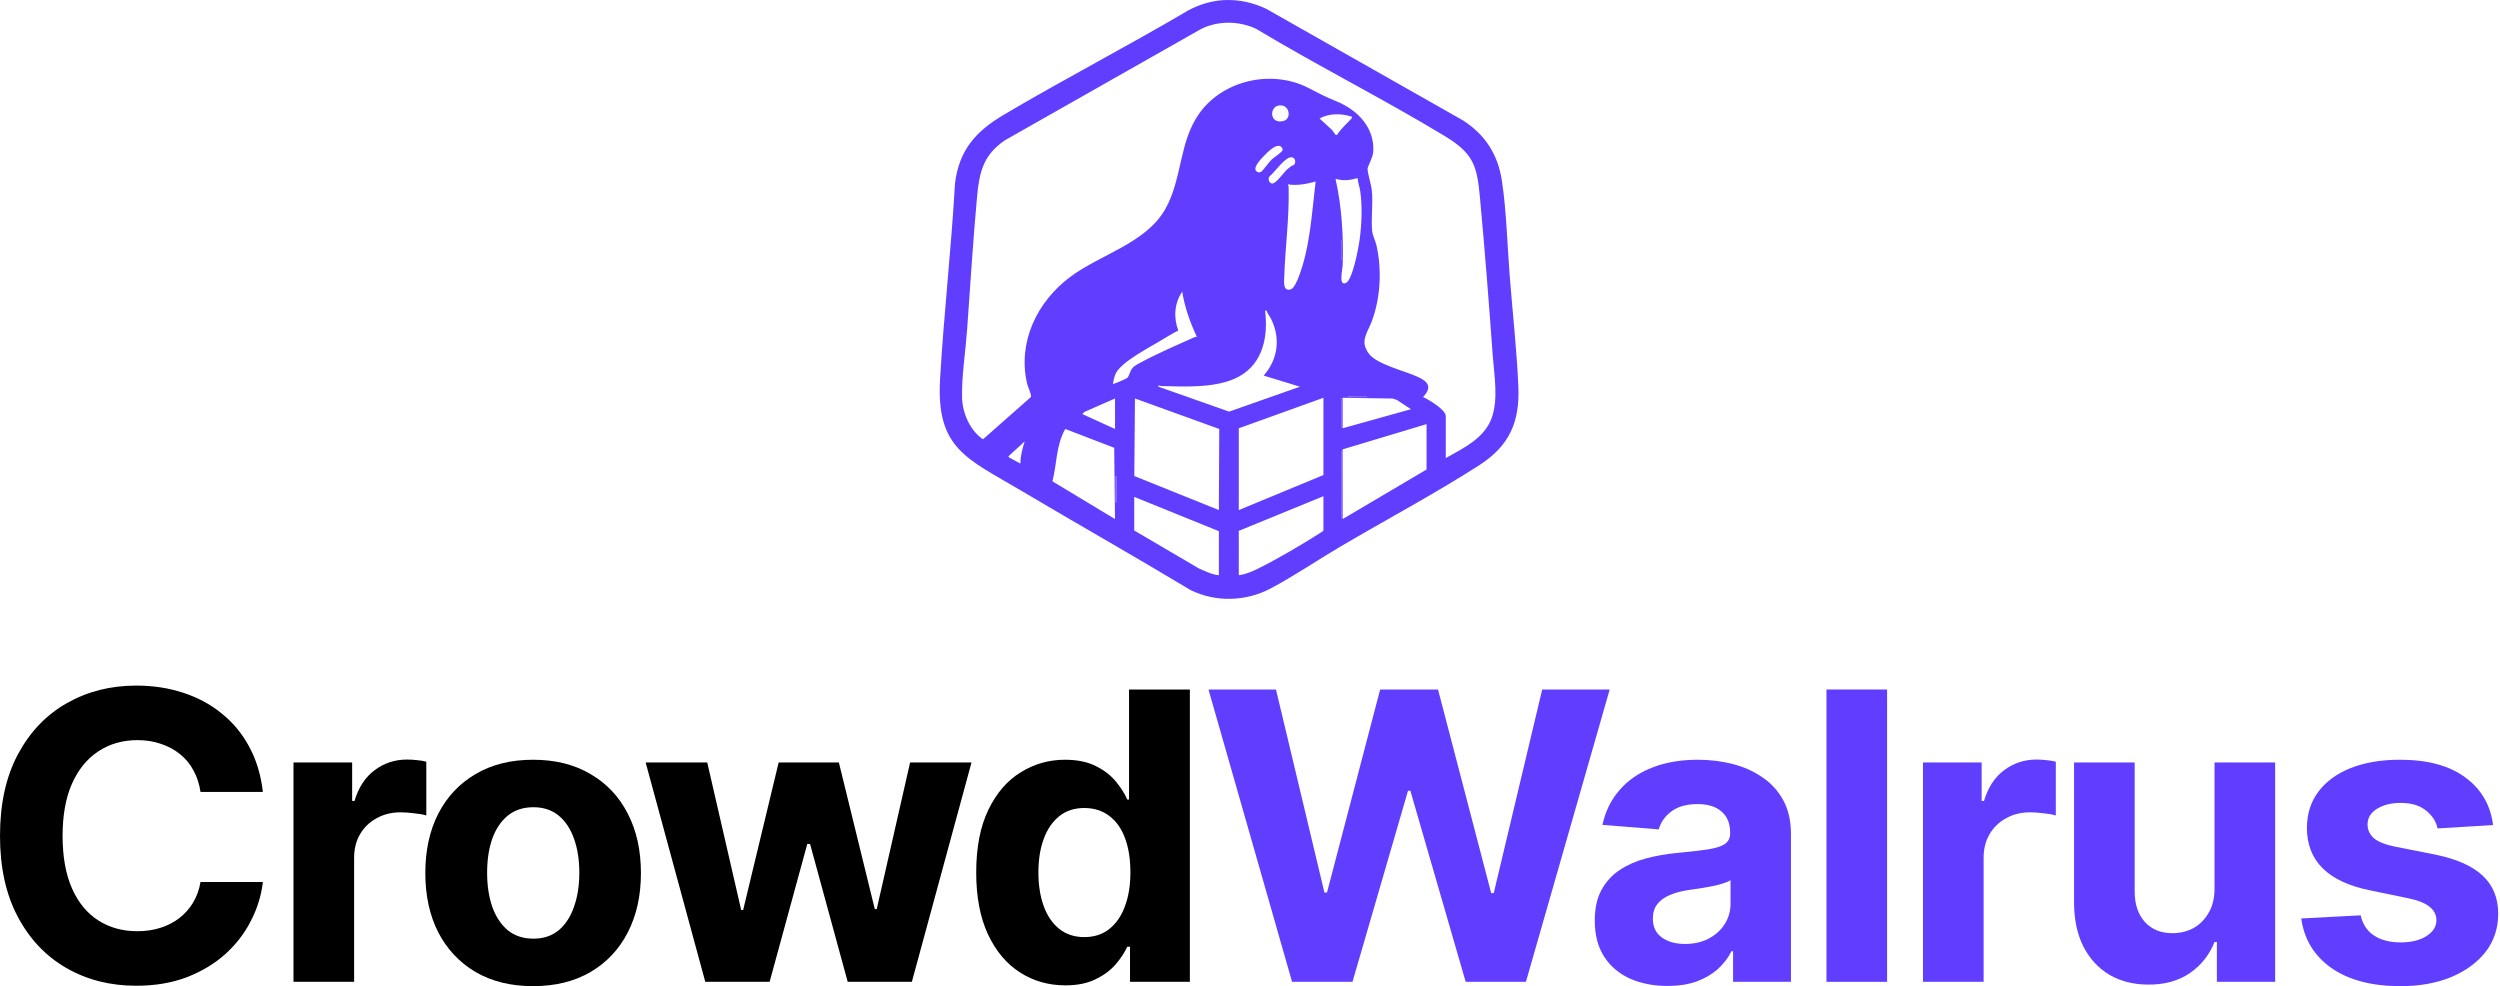 <svg width="469" height="185" viewBox="0 0 469 185" fill="none" xmlns="http://www.w3.org/2000/svg">
<path d="M25.542 184.926C20.684 184.926 16.329 183.822 12.477 181.614C8.624 179.406 5.582 176.204 3.349 172.008C1.116 167.813 0 162.746 0 156.808C0 150.821 1.116 145.73 3.349 141.534C5.606 137.314 8.661 134.112 12.513 131.929C16.39 129.72 20.733 128.616 25.542 128.616C28.732 128.616 31.688 129.07 34.412 129.978C37.135 130.861 39.54 132.162 41.625 133.879C43.736 135.572 45.453 137.658 46.778 140.136C48.103 142.589 48.949 145.399 49.317 148.564H37.614C37.393 147.067 36.951 145.718 36.289 144.516C35.651 143.313 34.804 142.295 33.749 141.461C32.719 140.627 31.529 139.989 30.179 139.547C28.854 139.081 27.395 138.848 25.8 138.848C23.003 138.848 20.537 139.559 18.402 140.982C16.292 142.381 14.648 144.417 13.47 147.092C12.317 149.742 11.741 152.981 11.741 156.808C11.741 160.709 12.329 163.997 13.507 166.672C14.685 169.322 16.329 171.321 18.439 172.671C20.549 174.02 22.99 174.695 25.763 174.695C27.309 174.695 28.744 174.486 30.069 174.069C31.394 173.652 32.572 173.051 33.602 172.266C34.633 171.481 35.491 170.524 36.178 169.395C36.89 168.242 37.368 166.929 37.614 165.457H49.317C49.023 167.984 48.275 170.413 47.072 172.744C45.895 175.075 44.288 177.161 42.251 179.001C40.215 180.817 37.798 182.264 35.001 183.344C32.203 184.399 29.051 184.926 25.542 184.926Z" fill="black"/>
<path d="M55.059 184.19V143.043H66.063V150.257H66.505C67.266 147.705 68.529 145.779 70.296 144.479C72.062 143.154 74.087 142.491 76.368 142.491C76.957 142.491 77.571 142.528 78.209 142.602C78.871 142.651 79.46 142.749 79.975 142.896V152.981C79.435 152.809 78.687 152.674 77.73 152.576C76.798 152.453 75.927 152.392 75.117 152.392C73.473 152.392 71.989 152.76 70.664 153.496C69.339 154.207 68.296 155.213 67.535 156.514C66.799 157.79 66.431 159.262 66.431 160.93V184.19H55.059Z" fill="black"/>
<path d="M99.997 185C95.85 185 92.255 184.117 89.213 182.35C86.195 180.559 83.864 178.081 82.22 174.916C80.601 171.726 79.791 168.021 79.791 163.801C79.791 159.532 80.601 155.814 82.22 152.649C83.864 149.46 86.195 146.981 89.213 145.215C92.255 143.424 95.85 142.528 99.997 142.528C104.168 142.528 107.762 143.424 110.78 145.215C113.823 146.981 116.154 149.46 117.773 152.649C119.417 155.814 120.239 159.532 120.239 163.801C120.239 168.021 119.417 171.726 117.773 174.916C116.154 178.081 113.823 180.559 110.78 182.35C107.762 184.117 104.168 185 99.997 185ZM100.07 176.093C101.959 176.093 103.542 175.566 104.818 174.511C106.094 173.431 107.051 171.959 107.689 170.094C108.351 168.23 108.682 166.107 108.682 163.727C108.682 161.323 108.351 159.2 107.689 157.36C107.051 155.52 106.094 154.072 104.818 153.017C103.542 151.962 101.959 151.435 100.07 151.435C98.156 151.435 96.549 151.962 95.249 153.017C93.973 154.072 93.004 155.52 92.341 157.36C91.703 159.2 91.385 161.323 91.385 163.727C91.385 166.107 91.703 168.23 92.341 170.094C93.004 171.959 93.973 173.431 95.249 174.511C96.549 175.566 98.156 176.093 100.07 176.093Z" fill="black"/>
<path d="M132.311 184.19L121.122 143.043H132.679L139.046 170.72H139.414L146.075 143.043H157.374L164.109 170.536H164.477L170.734 143.043H182.254L171.065 184.19H159.03L151.964 158.317H151.449L144.382 184.19H132.311Z" fill="black"/>
<path d="M199.846 184.853C196.705 184.853 193.871 184.043 191.344 182.424C188.817 180.804 186.817 178.424 185.345 175.284C183.873 172.119 183.137 168.254 183.137 163.691C183.137 158.98 183.898 155.054 185.419 151.913C186.94 148.773 188.964 146.429 191.491 144.884C194.019 143.313 196.779 142.528 199.772 142.528C202.079 142.528 204.005 142.921 205.551 143.706C207.096 144.467 208.348 145.423 209.305 146.577C210.262 147.73 210.985 148.871 211.476 149.999H211.807V129.352H223.217V184.19H211.991V177.602H211.476C210.961 178.731 210.212 179.86 209.231 180.988C208.25 182.093 206.986 183.013 205.44 183.749C203.919 184.485 202.054 184.853 199.846 184.853ZM203.416 175.799C205.256 175.799 206.814 175.296 208.09 174.29C209.391 173.26 210.372 171.836 211.034 170.021C211.721 168.205 212.065 166.083 212.065 163.654C212.065 161.2 211.734 159.078 211.071 157.287C210.409 155.471 209.427 154.072 208.127 153.091C206.827 152.085 205.256 151.582 203.416 151.582C201.551 151.582 199.981 152.097 198.705 153.128C197.429 154.158 196.46 155.581 195.798 157.397C195.135 159.188 194.804 161.274 194.804 163.654C194.804 166.034 195.135 168.144 195.798 169.984C196.46 171.8 197.429 173.223 198.705 174.253C200.005 175.284 201.576 175.799 203.416 175.799Z" fill="black"/>
<path d="M242.392 184.19L226.713 129.352H239.374L248.464 167.445H248.943L258.917 129.352H269.774L279.748 167.555H280.226L289.317 129.352H301.977L286.262 184.19H274.963L264.584 148.343H264.143L253.727 184.19H242.392Z" fill="#613DFF"/>
<path d="M312.834 184.963C310.234 184.963 307.89 184.509 305.805 183.602C303.744 182.669 302.124 181.295 300.947 179.479C299.769 177.664 299.18 175.406 299.18 172.708C299.18 170.401 299.597 168.487 300.432 166.966C301.266 165.42 302.407 164.169 303.854 163.212C305.302 162.255 306.946 161.531 308.786 161.041C310.626 160.55 312.577 160.206 314.638 160.01C317.018 159.789 318.932 159.568 320.379 159.348C321.827 159.127 322.882 158.796 323.544 158.354C324.231 157.888 324.575 157.225 324.575 156.366V156.182C324.575 154.489 324.035 153.177 322.956 152.244C321.901 151.312 320.404 150.846 318.466 150.846C316.429 150.846 314.797 151.3 313.571 152.208C312.368 153.091 311.571 154.22 311.178 155.594L300.616 154.747C301.155 152.244 302.21 150.085 303.781 148.27C305.351 146.429 307.375 145.019 309.853 144.037C312.356 143.031 315.251 142.528 318.539 142.528C320.821 142.528 323.005 142.798 325.09 143.338C327.176 143.878 329.028 144.712 330.648 145.841C332.292 146.945 333.592 148.38 334.549 150.147C335.506 151.913 335.984 154.011 335.984 156.44V184.19H325.127V178.449H324.833C324.17 179.749 323.287 180.89 322.183 181.872C321.079 182.829 319.754 183.589 318.208 184.154C316.662 184.693 314.871 184.963 312.834 184.963ZM316.11 177.087C317.778 177.087 319.251 176.756 320.527 176.093C321.827 175.406 322.833 174.499 323.544 173.37C324.281 172.217 324.649 170.929 324.649 169.506V165.126C324.305 165.347 323.814 165.555 323.176 165.752C322.563 165.948 321.876 166.12 321.115 166.267C320.355 166.414 319.594 166.549 318.834 166.672C318.073 166.77 317.386 166.868 316.773 166.966C315.423 167.162 314.245 167.481 313.239 167.923C312.233 168.34 311.448 168.917 310.884 169.653C310.344 170.364 310.074 171.26 310.074 172.339C310.074 173.885 310.639 175.063 311.767 175.873C312.896 176.682 314.343 177.087 316.11 177.087Z" fill="#613DFF"/>
<path d="M354.018 129.352V184.19H342.646V129.352H354.018Z" fill="#613DFF"/>
<path d="M360.753 184.19V143.043H371.758V150.257H372.199C372.96 147.705 374.224 145.779 375.99 144.479C377.757 143.154 379.781 142.491 382.063 142.491C382.652 142.491 383.265 142.528 383.903 142.602C384.566 142.651 385.154 142.749 385.67 142.896V152.981C385.13 152.809 384.382 152.674 383.425 152.576C382.492 152.453 381.621 152.392 380.812 152.392C379.168 152.392 377.683 152.76 376.358 153.496C375.033 154.207 373.991 155.213 373.23 156.514C372.494 157.79 372.126 159.262 372.126 160.93V184.19H360.753Z" fill="#613DFF"/>
<path d="M415.444 166.708V143.043H426.817V184.19H415.886V176.719H415.444C414.512 179.099 412.978 181.038 410.844 182.534C408.709 184.006 406.096 184.73 403.004 184.706C400.256 184.706 397.827 184.092 395.717 182.865C393.632 181.614 392 179.835 390.822 177.529C389.669 175.222 389.092 172.462 389.092 169.248V143.043H400.465V167.261C400.465 169.665 401.115 171.579 402.416 173.002C403.716 174.4 405.446 175.088 407.605 175.063C408.979 175.063 410.255 174.756 411.433 174.143C412.61 173.505 413.567 172.56 414.303 171.309C415.064 170.058 415.444 168.524 415.444 166.708Z" fill="#613DFF"/>
<path d="M467.706 154.784L457.29 155.41C457.02 154.109 456.297 152.993 455.119 152.06C453.941 151.104 452.359 150.625 450.371 150.625C448.605 150.625 447.12 150.993 445.918 151.729C444.74 152.465 444.151 153.447 444.151 154.674C444.151 155.655 444.532 156.501 445.292 157.213C446.077 157.9 447.415 158.44 449.304 158.832L456.775 160.305C460.775 161.114 463.756 162.427 465.719 164.243C467.681 166.058 468.663 168.451 468.663 171.419C468.663 174.143 467.878 176.523 466.307 178.559C464.737 180.571 462.578 182.154 459.83 183.307C457.082 184.436 453.929 185 450.371 185C444.924 185 440.581 183.859 437.343 181.577C434.128 179.295 432.251 176.204 431.712 172.303L442.863 171.714C443.231 173.382 444.065 174.646 445.366 175.505C446.666 176.363 448.335 176.793 450.371 176.793C452.359 176.793 453.966 176.4 455.193 175.615C456.444 174.83 457.07 173.836 457.07 172.634C457.07 170.597 455.303 169.223 451.77 168.512L444.667 167.04C440.667 166.23 437.686 164.844 435.723 162.881C433.76 160.918 432.779 158.403 432.779 155.336C432.779 152.686 433.503 150.404 434.95 148.49C436.398 146.577 438.422 145.104 441.023 144.074C443.648 143.043 446.715 142.528 450.224 142.528C455.426 142.528 459.511 143.632 462.48 145.841C465.473 148.024 467.215 151.005 467.706 154.784Z" fill="#613DFF"/>
<g clip-path="url(#clip0_2066_1835)">
<path d="M229.435 0.032C232.282 -0.151 235.007 0.455 237.558 1.661L274.419 22.563C278.642 25.258 281.005 29 281.751 33.881C282.616 39.537 282.776 46.148 283.235 51.938C283.769 58.662 284.553 65.788 284.843 72.474C285.131 79.118 283.198 83.628 277.486 87.29C269.18 92.617 260.044 97.492 251.489 102.524C247.198 105.049 242.721 108.098 238.357 110.402C233.706 112.857 228.075 113.021 223.339 110.69C212.779 104.337 202.041 98.263 191.442 91.972C181.439 86.032 175.607 84.187 176.355 71.179C177.059 58.909 178.467 46.659 179.157 34.384C179.943 28.189 183.002 24.672 188.273 21.554C199.694 14.794 211.534 8.668 222.967 1.921C224.954 0.866 227.158 0.179 229.435 0.032ZM271.227 85.934C274.469 84.119 278.287 82.308 279.735 78.687C281.183 75.066 280.298 70.321 280.032 66.628C279.323 56.752 278.542 46.842 277.633 36.982C277.084 31.006 276.38 28.756 271.001 25.501C259.44 18.509 247.275 12.393 235.689 5.432C232.458 3.865 228.274 3.841 225.102 5.562L188.585 26.28C184.409 29.077 183.711 32.383 183.289 36.982C182.529 45.29 182.019 53.624 181.421 61.945C181.134 65.934 180.391 70.634 180.483 74.564C180.551 77.452 181.935 80.732 184.408 82.413L193.309 74.561C193.428 74.453 193.428 74.347 193.412 74.2C193.352 73.657 192.823 72.58 192.671 71.917C190.902 64.192 194.521 56.605 200.783 51.944C206.551 47.65 214.941 45.645 218.587 39.258C221.839 33.565 221.131 26.562 225.082 21.143C229.544 15.021 238.604 12.99 245.43 16.481C247.444 17.512 248.54 18.132 250.711 19.006C254.718 20.62 257.947 24.011 257.615 28.527C257.536 29.589 256.554 31.281 256.556 31.63C256.558 32.579 257.224 34.509 257.35 35.682C257.623 38.244 257.169 41.063 257.423 43.436C257.488 44.044 258.045 45.26 258.218 46.015C259.267 50.57 258.992 55.968 257.316 60.351C256.49 62.511 255.049 64.033 256.816 66.364C258.349 68.386 263.558 69.582 265.979 70.698C268.014 71.635 268.677 72.661 266.957 74.489C268.03 74.953 271.227 76.862 271.227 78.067V85.933V85.934ZM239.971 19.779C238.088 20.011 238.124 23.295 240.709 22.719C242.402 22.341 241.964 19.535 239.971 19.779ZM250.808 25.345C251.524 24.152 252.681 23.2 253.615 22.161V21.9C251.653 21.246 249.382 21.228 247.541 22.225L249.881 24.368L250.534 25.263L250.808 25.345ZM235.641 32.07C235.877 32.349 236.266 32.425 236.584 32.223C236.975 31.975 238.043 30.409 238.598 29.895C239.001 29.521 240.686 28.474 240.641 28.033C240.015 26.2 237.789 28.552 237.062 29.309C236.551 29.844 235.055 31.379 235.639 32.07H235.641ZM242.772 30.906C243.199 30.481 242.996 29.265 241.971 29.538C240.799 29.85 239.133 32.312 238.153 33.099C237.822 33.547 238.043 34.34 238.632 34.427C239.321 34.53 240.835 32.365 241.4 31.843C241.648 31.615 242.002 31.357 242.279 31.137C242.423 31.023 242.677 31 242.772 30.906ZM254.679 33.408C253.298 33.817 251.945 33.976 250.544 33.539C251.73 38.849 252.068 44.42 251.883 49.861C251.86 50.529 251.059 53.759 252.512 53.075C253.753 52.492 254.869 46.447 255.06 45.027C255.441 42.186 255.591 38.797 255.196 35.96C255.077 35.103 254.756 34.272 254.677 33.409L254.679 33.408ZM246.807 34.059C245.096 34.51 243.379 34.87 241.604 34.58C241.703 34.775 241.74 34.935 241.745 35.156C241.886 40.869 241.121 46.196 240.931 51.801C240.899 52.739 240.618 54.762 242.146 54.283C242.814 54.074 243.424 52.495 243.667 51.865C245.765 46.398 246.123 39.83 246.808 34.059H246.807ZM251.745 48.75V45.109H251.612V48.75H251.745ZM224.524 63.18C223.271 60.482 222.253 57.673 221.789 54.73C220.295 56.834 220.131 59.645 221.052 62.002C219.915 62.581 218.817 63.246 217.729 63.907C215.494 65.263 210.432 67.856 209.335 70.029C209.012 70.67 208.911 71.328 208.778 72.021C208.891 72.119 211.338 71.047 211.521 70.86C211.813 70.56 212.008 69.513 212.515 68.969C212.848 68.608 213.427 68.312 213.865 68.074C216.902 66.419 220.825 64.713 224.032 63.285C224.188 63.217 224.352 63.178 224.524 63.181V63.18ZM237.598 58.242L237.331 58.308C237.921 63.044 236.992 68.16 232.398 70.661C228.41 72.834 222.393 72.552 217.91 72.422C217.683 72.415 217.52 72.376 217.318 72.284V72.541L230.586 77.221L243.87 72.543L237.066 70.462C239.724 67.423 240.255 63.555 238.495 59.905C238.227 59.347 237.772 58.842 237.597 58.243L237.598 58.242ZM256.415 74.363H252.946V74.493H256.415V74.363ZM248.276 74.623L232.397 80.344V95.686L248.276 89.12V74.623ZM251.879 74.623V80.344L264.69 76.767L262.064 75.036L261.275 74.765L251.88 74.623H251.879ZM209.179 80.474V74.753L203.434 77.282L203.037 77.677L209.179 80.475V80.474ZM228.659 95.686L228.733 80.474L212.915 74.754L212.796 89.302L228.659 95.687V95.686ZM251.745 80.214V74.753H251.612V80.214H251.745ZM267.624 79.564L251.869 84.304L251.88 97.376L267.624 88.08V79.564ZM209.027 84.002L199.84 80.474C198.102 83.564 198.285 86.985 197.438 90.298L209.176 97.376L209.025 84.002H209.027ZM191.43 86.975C191.422 85.549 191.807 84.162 192.231 82.815L189.165 85.612L189.334 85.833L191.432 86.975H191.43ZM251.745 97.116V84.634H251.612V97.116H251.745ZM209.446 94.255V89.315H209.312V94.255H209.446ZM232.397 107.907C233.663 107.765 234.959 107.191 236.089 106.629C239.609 104.882 244.189 102.197 247.515 100.08C247.782 99.911 248.062 99.759 248.276 99.521V93.085L232.397 99.586V107.907ZM228.661 107.907V99.651L212.782 93.215V99.521L224.94 106.656C226.14 107.156 227.328 107.803 228.661 107.907Z" fill="#613DFF"/>
<path d="M251.745 84.634H251.612V97.116H251.745V84.634Z" fill="#613DFF"/>
<path d="M251.745 74.753H251.612V80.214H251.745V74.753Z" fill="#613DFF"/>
<path d="M209.446 89.315H209.312V94.255H209.446V89.315Z" fill="#613DFF"/>
<path d="M251.745 45.109H251.612V48.75H251.745V45.109Z" fill="#613DFF"/>
<path d="M256.415 74.363H252.946V74.493H256.415V74.363Z" fill="#613DFF"/>
</g>
<defs>
<clipPath id="clip0_2066_1835">
<rect width="108.58" height="112.342" fill="white" transform="translate(176.291)"/>
</clipPath>
</defs>
</svg>
